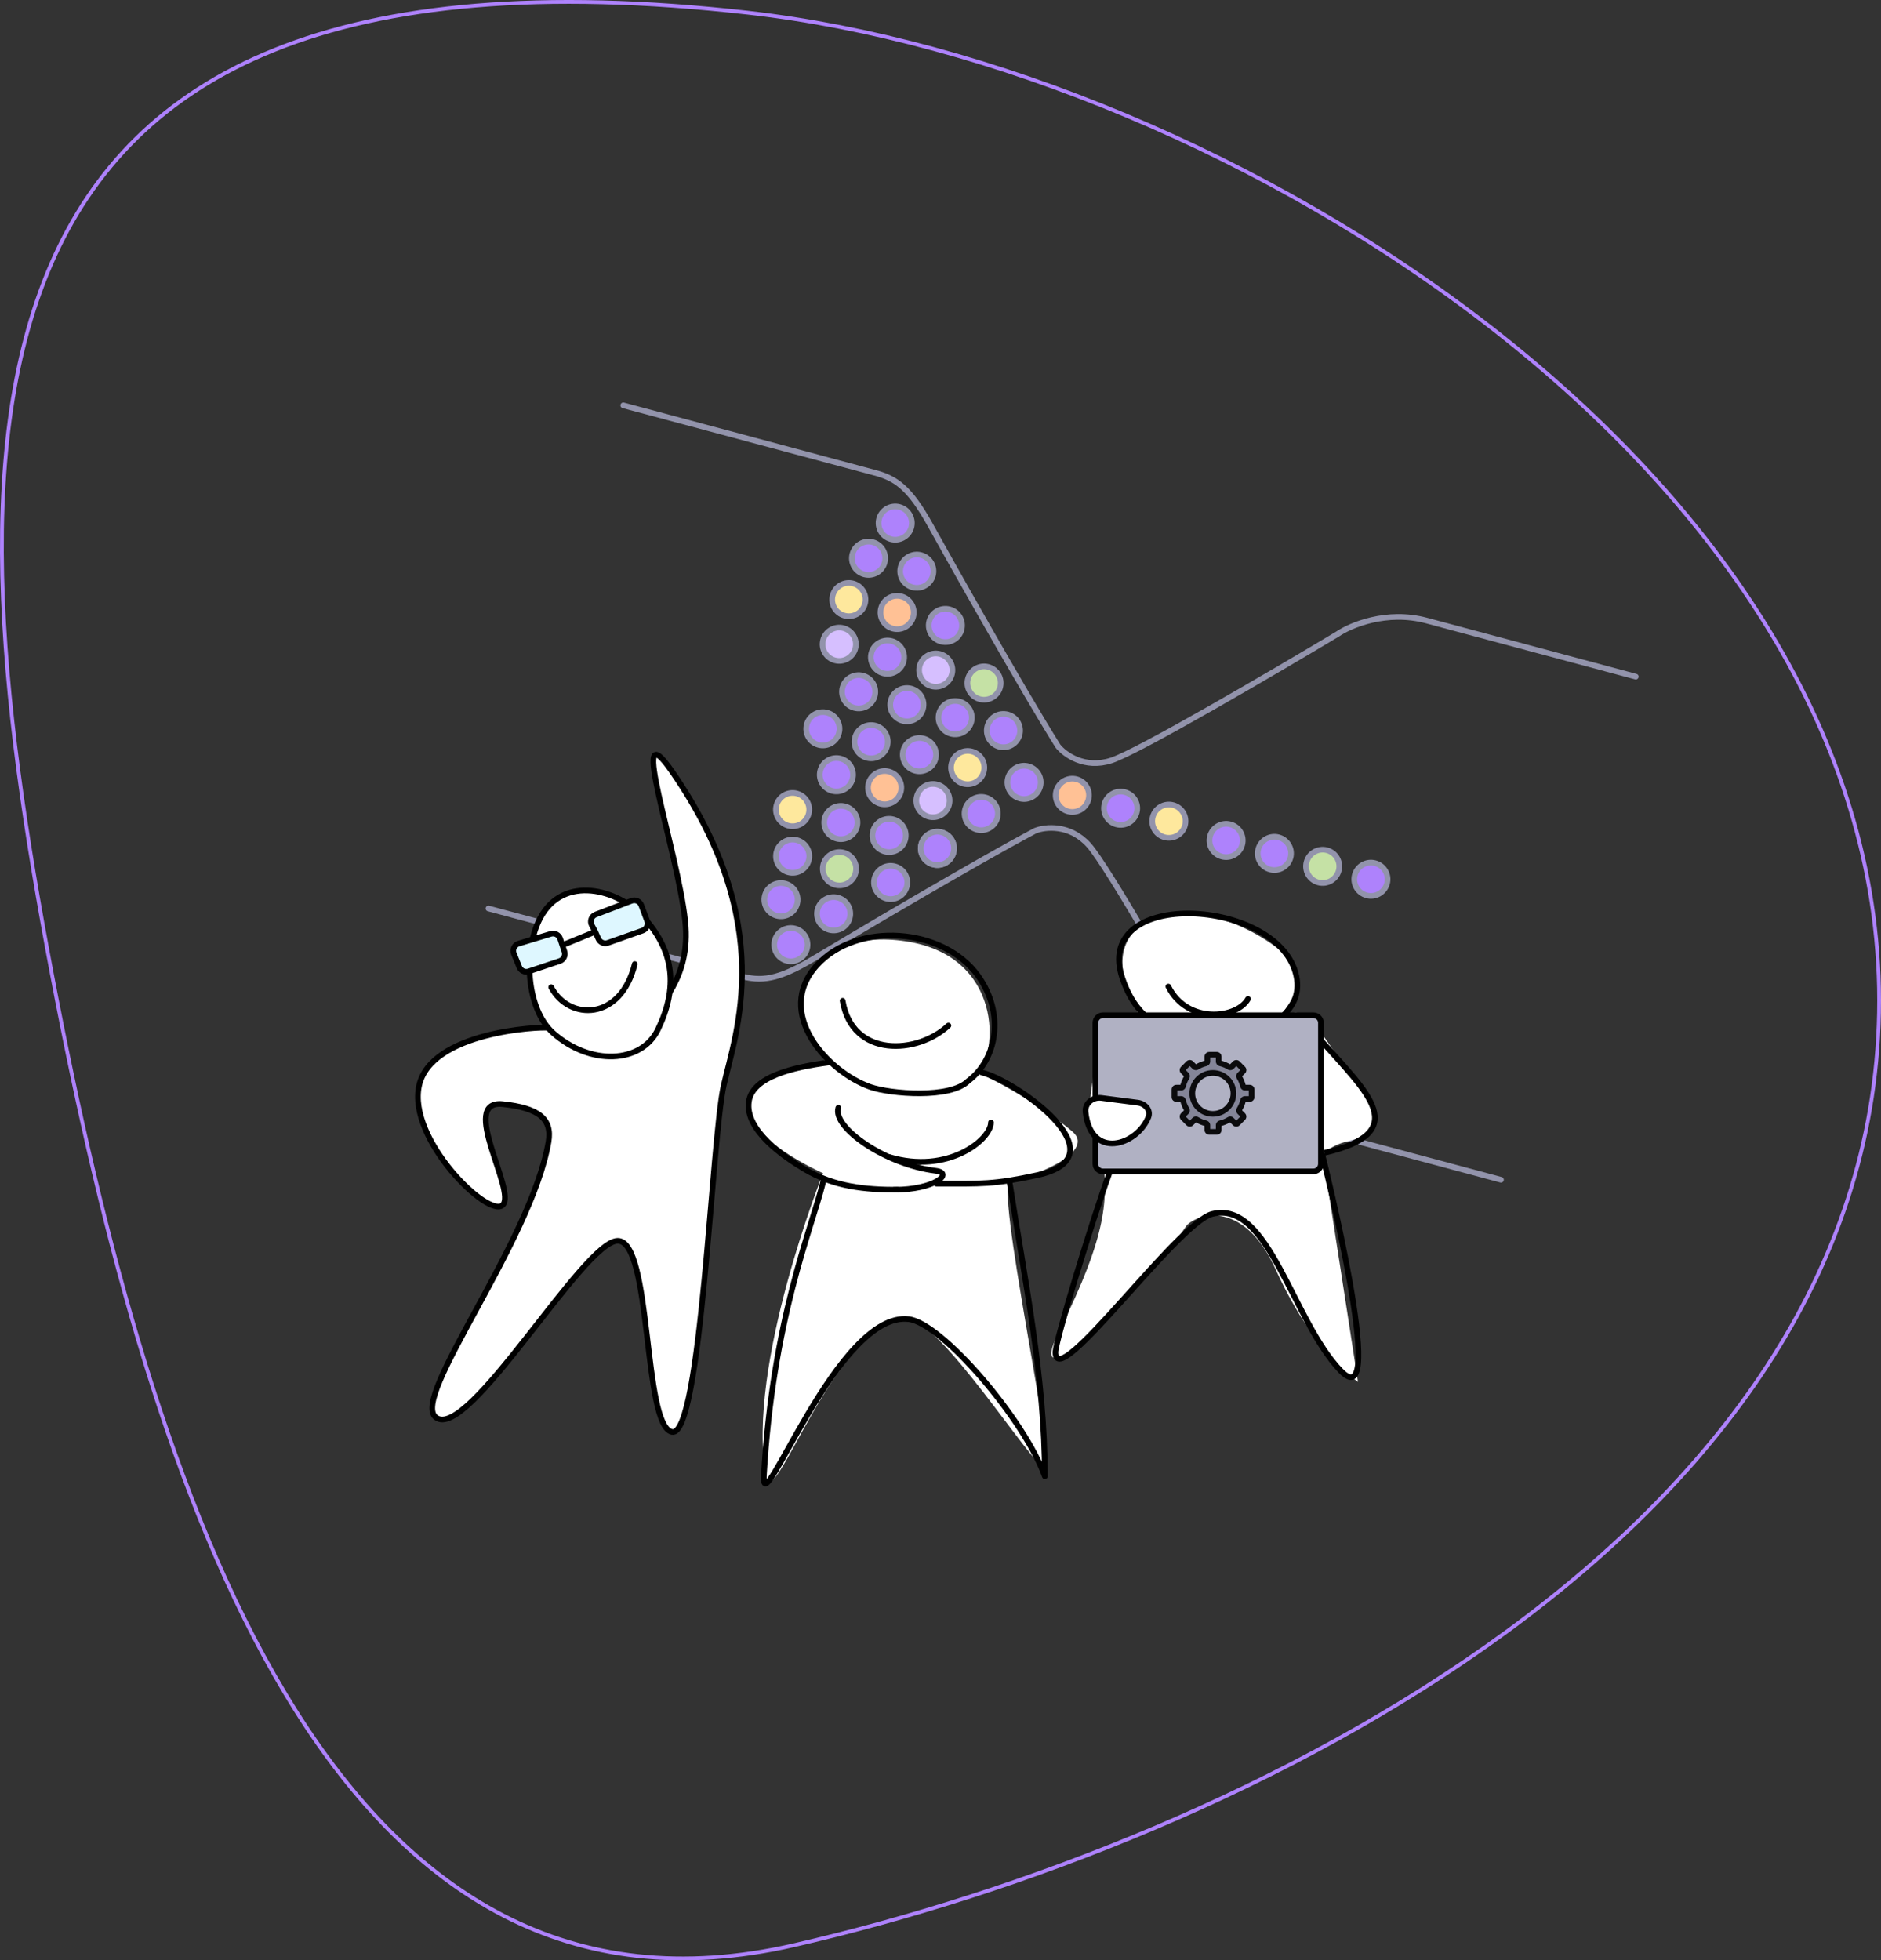 <!-- sample rectangle -->
<svg width="498" height="519" viewBox="0 0 498 519" fill="none" xmlns="http://www.w3.org/2000/svg">
<rect x="0" y="0" width="498" height="519" fill="#333333" stroke="none"/>
<path d="M15.066 264.794C28.677 334.839 47.686 404.283 78.218 452.77C93.481 477.007 111.604 495.978 133.342 507.181C155.07 518.379 180.45 521.837 210.276 514.982C270.09 501.236 341.926 473.679 398.794 432.057C455.665 390.433 497.5 334.797 497.5 264.889C497.5 194.974 454.261 133.169 395.161 87.032C336.065 40.9 261.194 10.502 198.115 3.377C143.098 -2.838 102.406 1.279 72.752 13.192C43.118 25.097 24.479 44.799 13.567 69.835C2.647 94.889 -0.544 125.31 0.783 158.646C2.11 191.979 7.952 228.186 15.066 264.794Z" stroke="#AE82FC"/>
<path d="M129.319 240.524L195.923 258.371C201.416 259.842 205.746 259.617 215.543 253.732C225.235 247.911 258.283 228.313 274.074 219.94C276.713 218.88 283.245 218.156 288.252 223.739C293.258 229.321 313.746 265.321 323.363 282.623C325.176 286.407 331.441 294.682 341.992 297.51C352.543 300.337 383.317 308.583 397.386 312.352" stroke="#9293AB" stroke-width="1.5" stroke-linecap="round"/>
<path d="M165.012 107.315L231.617 125.162C237.109 126.633 240.747 128.994 246.289 138.988C251.771 148.876 270.593 182.372 280.081 197.519C281.838 199.757 287.132 203.649 294.259 201.318C301.387 198.987 337.129 178.054 354.109 167.879C357.571 165.508 367.134 161.473 377.685 164.301C388.236 167.128 419.011 175.374 433.079 179.143" stroke="#9293AB" stroke-width="1.5" stroke-linecap="round"/>
<circle cx="209.835" cy="214.341" r="4.41" transform="rotate(15 209.835 214.341)" fill="#FEE89D" stroke="#9293AB" stroke-width="1.5"/>
<circle cx="221.439" cy="205.115" r="4.41" transform="rotate(15 221.439 205.115)" fill="#AE82FC" stroke="#9293AB" stroke-width="1.5"/>
<circle cx="227.324" cy="183.15" r="4.41" transform="rotate(15 227.324 183.15)" fill="#AE82FC" stroke="#9293AB" stroke-width="1.5"/>
<circle cx="222.186" cy="170.567" r="4.41" transform="rotate(15 222.186 170.567)" fill="#D6BFFF" stroke="#9293AB" stroke-width="1.5"/>
<circle cx="217.85" cy="192.947" r="4.41" transform="rotate(15 217.85 192.947)" fill="#AE82FC" stroke="#9293AB" stroke-width="1.5"/>
<circle cx="271.123" cy="207.136" r="4.41" transform="rotate(15 271.123 207.136)" fill="#AE82FC" stroke="#9293AB" stroke-width="1.5"/>
<circle cx="324.615" cy="222.514" r="4.41" transform="rotate(15 324.615 222.514)" fill="#AE82FC" stroke="#9293AB" stroke-width="1.5"/>
<circle cx="222.242" cy="230" r="4.41" transform="rotate(15 222.242 230)" fill="#C5E1A5" stroke="#9293AB" stroke-width="1.5"/>
<circle cx="209.849" cy="226.68" r="4.41" transform="rotate(15 209.849 226.68)" fill="#AE82FC" stroke="#9293AB" stroke-width="1.5"/>
<circle cx="206.765" cy="238.189" r="4.41" transform="rotate(15 206.765 238.189)" fill="#AE82FC" stroke="#9293AB" stroke-width="1.5"/>
<circle cx="209.386" cy="250.098" r="4.41" transform="rotate(15 209.386 250.098)" fill="#AE82FC" stroke="#9293AB" stroke-width="1.5"/>
<circle cx="220.708" cy="241.925" r="4.41" transform="rotate(15 220.708 241.925)" fill="#AE82FC" stroke="#9293AB" stroke-width="1.5"/>
<circle cx="235.797" cy="233.632" r="4.41" transform="rotate(15 235.797 233.632)" fill="#AE82FC" stroke="#9293AB" stroke-width="1.5"/>
<circle cx="235.395" cy="221.19" r="4.41" transform="rotate(15 235.395 221.19)" fill="#AE82FC" stroke="#9293AB" stroke-width="1.5"/>
<circle cx="246.999" cy="211.964" r="4.41" transform="rotate(15 246.999 211.964)" fill="#D6BFFF" stroke="#9293AB" stroke-width="1.5"/>
<circle cx="252.885" cy="189.999" r="4.41" transform="rotate(15 252.885 189.999)" fill="#AE82FC" stroke="#9293AB" stroke-width="1.5"/>
<circle cx="247.747" cy="177.416" r="4.41" transform="rotate(15 247.747 177.416)" fill="#D6BFFF" stroke="#9293AB" stroke-width="1.5"/>
<circle cx="237.514" cy="162.164" r="4.41" transform="rotate(15 237.514 162.164)" fill="#FFC195" stroke="#9293AB" stroke-width="1.5"/>
<circle cx="229.947" cy="147.801" r="4.41" transform="rotate(15 229.947 147.801)" fill="#AE82FC" stroke="#9293AB" stroke-width="1.5"/>
<circle cx="243.411" cy="199.796" r="4.41" transform="rotate(15 243.411 199.796)" fill="#AE82FC" stroke="#9293AB" stroke-width="1.5"/>
<circle cx="296.683" cy="213.985" r="4.41" transform="rotate(15 296.683 213.985)" fill="#AE82FC" stroke="#9293AB" stroke-width="1.5"/>
<circle cx="350.175" cy="229.363" r="4.41" transform="rotate(15 350.175 229.363)" fill="#C5E1A5" stroke="#9293AB" stroke-width="1.5"/>
<circle cx="222.615" cy="217.765" r="4.41" transform="rotate(15 222.615 217.765)" fill="#AE82FC" stroke="#9293AB" stroke-width="1.5"/>
<circle cx="234.219" cy="208.539" r="4.41" transform="rotate(15 234.219 208.539)" fill="#FFC195" stroke="#9293AB" stroke-width="1.5"/>
<circle cx="240.105" cy="186.574" r="4.41" transform="rotate(15 240.105 186.574)" fill="#AE82FC" stroke="#9293AB" stroke-width="1.5"/>
<circle cx="234.967" cy="173.991" r="4.41" transform="rotate(15 234.967 173.991)" fill="#AE82FC" stroke="#9293AB" stroke-width="1.5"/>
<circle cx="224.733" cy="158.74" r="4.41" transform="rotate(15 224.733 158.74)" fill="#FEE89D" stroke="#9293AB" stroke-width="1.5"/>
<circle cx="237.009" cy="138.487" r="4.41" transform="rotate(15 237.009 138.487)" fill="#AE82FC" stroke="#9293AB" stroke-width="1.5"/>
<circle cx="230.631" cy="196.371" r="4.41" transform="rotate(15 230.631 196.371)" fill="#AE82FC" stroke="#9293AB" stroke-width="1.5"/>
<circle cx="283.903" cy="210.56" r="4.41" transform="rotate(15 283.903 210.56)" fill="#FFC195" stroke="#9293AB" stroke-width="1.5"/>
<circle cx="337.395" cy="225.938" r="4.41" transform="rotate(15 337.395 225.938)" fill="#AE82FC" stroke="#9293AB" stroke-width="1.5"/>
<circle cx="248.175" cy="224.614" r="4.41" transform="rotate(15 248.175 224.614)" fill="#AE82FC" stroke="#9293AB" stroke-width="1.5"/>
<circle cx="248.175" cy="224.614" r="4.41" transform="rotate(15 248.175 224.614)" fill="#AE82FC" stroke="#9293AB" stroke-width="1.5"/>
<circle cx="259.779" cy="215.388" r="4.41" transform="rotate(15 259.779 215.388)" fill="#AE82FC" stroke="#9293AB" stroke-width="1.5"/>
<circle cx="265.665" cy="193.423" r="4.41" transform="rotate(15 265.665 193.423)" fill="#AE82FC" stroke="#9293AB" stroke-width="1.5"/>
<circle cx="260.527" cy="180.84" r="4.41" transform="rotate(15 260.527 180.84)" fill="#C5E1A5" stroke="#9293AB" stroke-width="1.5"/>
<circle cx="250.294" cy="165.588" r="4.41" transform="rotate(15 250.294 165.588)" fill="#AE82FC" stroke="#9293AB" stroke-width="1.5"/>
<circle cx="242.727" cy="151.226" r="4.41" transform="rotate(15 242.727 151.226)" fill="#AE82FC" stroke="#9293AB" stroke-width="1.5"/>
<circle cx="256.191" cy="203.22" r="4.41" transform="rotate(15 256.191 203.22)" fill="#FEE89D" stroke="#9293AB" stroke-width="1.5"/>
<circle cx="309.463" cy="217.409" r="4.41" transform="rotate(15 309.463 217.409)" fill="#FEE89D" stroke="#9293AB" stroke-width="1.5"/>
<circle cx="362.955" cy="232.787" r="4.41" transform="rotate(15 362.955 232.787)" fill="#AE82FC" stroke="#9293AB" stroke-width="1.5"/>
<path d="M340.619 268.756C346.916 265.306 350.26 275.842 359.534 286.728C371.597 305.888 355.746 298.462 350.26 305.888L359.534 365.866C356.195 363.471 346.536 355.474 337.756 336.112C329.372 317.622 317.243 321.122 314.142 324.476C301.262 343.639 270.103 373.157 280.407 352.461C293.288 326.59 293.342 317.385 291.911 305.888C290.766 296.689 284.508 309.371 291.911 271.052C294.411 264.938 303.453 271.964 301.661 268.756C295.448 257.638 294.912 248.282 304.93 243.252C314.948 238.221 332.032 245.156 340.619 253.061C350.128 261.815 332.747 273.067 340.619 268.756Z" fill="white"/>
<path d="M303.05 268.772C300.033 265.915 298.321 262.41 297.175 259.047C289.148 235.49 335.943 237.571 342.684 256.543C344.549 261.792 342.953 265.818 339.824 268.772" stroke="black" stroke-width="1.5" stroke-linecap="round" stroke-linejoin="round"/>
<path d="M347.72 268.794H292.012C290.908 268.794 290.012 269.69 290.012 270.794V300.415V308.131C290.012 309.235 290.908 310.131 292.012 310.131H347.72C348.825 310.131 349.72 309.235 349.72 308.131V270.794C349.72 269.69 348.825 268.794 347.72 268.794Z" fill="#B0B1C3"/>
<path d="M293.756 310.458C289.163 323.061 279.428 355.069 279.428 358.019C279.428 369.068 311.794 323.698 320.954 321.398C335.981 317.626 342.078 349.51 354.959 362.924C367.839 376.338 350.105 305.733 350.105 305.733" stroke="black" stroke-width="1.5" stroke-linecap="round" stroke-linejoin="round"/>
<path d="M290.012 290.7V270.794C290.012 269.69 290.908 268.794 292.012 268.794H347.72C348.825 268.794 349.72 269.69 349.72 270.794V308.131C349.72 309.235 348.825 310.131 347.72 310.131H292.012C290.908 310.131 290.012 309.235 290.012 308.131V300.415" stroke="black" stroke-width="1.5"/>
<path d="M330.405 264.472C327.594 269.625 314.359 271.299 309.328 261.194" stroke="black" stroke-width="1.5" stroke-linecap="round" stroke-linejoin="round"/>
<path fill-rule="evenodd" clip-rule="evenodd" d="M322.654 280.75V279.75C322.654 279.474 322.43 279.25 322.154 279.25H320.154C319.878 279.25 319.654 279.474 319.654 279.75V280.75V281.016C319.654 281.257 319.482 281.462 319.247 281.518C318.401 281.72 317.606 282.055 316.885 282.498C316.68 282.624 316.413 282.601 316.242 282.43L316.053 282.241L315.346 281.534C315.151 281.338 314.834 281.338 314.639 281.534L313.225 282.948C313.03 283.143 313.03 283.46 313.225 283.655L313.932 284.362L314.122 284.552C314.292 284.722 314.315 284.989 314.189 285.194C313.746 285.915 313.412 286.71 313.21 287.556C313.154 287.79 312.949 287.962 312.708 287.962H312.442H311.442C311.166 287.962 310.942 288.186 310.942 288.462V290.462C310.942 290.739 311.166 290.962 311.442 290.962H312.442H312.708C312.949 290.962 313.154 291.135 313.21 291.369C313.413 292.215 313.747 293.01 314.19 293.731C314.316 293.937 314.293 294.203 314.122 294.374L313.934 294.562L313.227 295.269C313.032 295.465 313.032 295.781 313.227 295.976L314.641 297.391C314.836 297.586 315.153 297.586 315.348 297.391L316.055 296.683L316.244 296.495C316.414 296.325 316.681 296.301 316.886 296.427C317.607 296.87 318.402 297.204 319.247 297.406C319.482 297.462 319.654 297.667 319.654 297.908V298.175V299.175C319.654 299.451 319.878 299.675 320.154 299.675H322.154C322.43 299.675 322.654 299.451 322.654 299.175V298.175V297.908C322.654 297.667 322.826 297.462 323.061 297.406C323.906 297.204 324.7 296.871 325.42 296.429C325.626 296.303 325.892 296.326 326.063 296.496L326.252 296.685L326.958 297.393C327.154 297.588 327.47 297.588 327.666 297.393L329.08 295.978C329.275 295.783 329.275 295.466 329.08 295.271L328.373 294.564L328.185 294.376C328.015 294.206 327.991 293.939 328.118 293.734C328.561 293.012 328.896 292.216 329.098 291.369C329.154 291.135 329.36 290.962 329.6 290.962H329.867H330.867C331.143 290.962 331.367 290.739 331.367 290.462V288.462C331.367 288.186 331.143 287.962 330.867 287.962H329.867H329.601C329.36 287.962 329.155 287.79 329.099 287.556C328.896 286.71 328.562 285.915 328.12 285.194C327.994 284.989 328.017 284.722 328.187 284.552L328.376 284.362L329.084 283.655C329.279 283.46 329.279 283.143 329.084 282.948L327.669 281.534C327.474 281.339 327.157 281.339 326.962 281.534L326.255 282.241L326.066 282.43C325.896 282.6 325.629 282.624 325.424 282.497C324.702 282.054 323.907 281.72 323.061 281.518C322.826 281.462 322.654 281.257 322.654 281.016V280.75ZM321.107 294.905C324.115 294.905 326.554 292.477 326.554 289.482C326.554 286.486 324.115 284.058 321.107 284.058C318.099 284.058 315.661 286.486 315.661 289.482C315.661 292.477 318.099 294.905 321.107 294.905Z" fill="#848598"/>
<path d="M316.053 282.241L315.523 282.771L316.053 282.241ZM313.932 284.362L314.463 283.832L314.463 283.832L313.932 284.362ZM313.934 294.562L314.464 295.092L314.464 295.092L313.934 294.562ZM316.055 296.683L316.586 297.214L316.055 296.683ZM326.252 296.685L326.782 296.155L326.252 296.685ZM328.373 294.564L328.903 294.034L328.373 294.564ZM328.376 284.362L328.907 284.893H328.907L328.376 284.362ZM326.255 282.241L325.725 281.711L326.255 282.241ZM326.066 282.43L325.536 281.9L326.066 282.43ZM325.424 282.497L325.816 281.858L325.424 282.497ZM327.669 281.534L327.139 282.064L327.669 281.534ZM326.962 281.534L326.432 281.004L326.962 281.534ZM329.084 283.655L328.553 283.125L329.084 283.655ZM329.084 282.948L329.614 282.418L329.084 282.948ZM328.12 285.194L328.759 284.801L328.12 285.194ZM328.187 284.552L328.717 285.082L328.187 284.552ZM329.099 287.556L328.369 287.73L329.099 287.556ZM329.098 291.369L328.369 291.195L329.098 291.369ZM329.08 295.978L328.549 295.448L329.08 295.978ZM329.08 295.271L329.61 294.741L329.08 295.271ZM325.42 296.429L325.028 295.79L325.42 296.429ZM326.063 296.496L325.532 297.027L326.063 296.496ZM316.244 296.495L316.774 297.025L316.244 296.495ZM316.886 296.427L317.279 295.788L316.886 296.427ZM314.641 297.391L315.171 296.86L314.641 297.391ZM315.348 297.391L315.878 297.921L315.348 297.391ZM313.227 295.269L313.757 295.8L313.227 295.269ZM313.227 295.976L313.757 295.446L313.227 295.976ZM314.19 293.731L313.551 294.124L314.19 293.731ZM314.122 294.374L314.653 294.904L314.122 294.374ZM314.122 284.552L313.591 285.082L314.122 284.552ZM326.958 297.393L326.428 297.923L326.958 297.393ZM313.225 282.948L313.756 283.478L313.225 282.948ZM313.225 283.655L313.756 283.125L313.225 283.655ZM319.247 281.518L319.073 280.789L319.247 281.518ZM314.639 281.534L314.109 281.003L314.639 281.534ZM323.061 297.406L323.235 298.136L323.061 297.406ZM316.885 282.498L317.277 283.137L316.885 282.498ZM328.185 294.376L328.715 293.846L328.185 294.376ZM328.118 293.734L328.757 294.126L328.118 293.734ZM313.21 287.556L313.94 287.73L313.21 287.556ZM319.247 297.406L319.422 296.677L319.247 297.406ZM323.061 281.518L322.886 282.247L323.061 281.518ZM321.904 279.75V280.75H323.404V279.75H321.904ZM320.154 280H322.154V278.5H320.154V280ZM320.404 280.75V279.75H318.904V280.75H320.404ZM320.404 281.016V280.75H318.904V281.016H320.404ZM317.277 283.137C317.932 282.734 318.654 282.431 319.422 282.247L319.073 280.789C318.148 281.01 317.28 281.375 316.492 281.859L317.277 283.137ZM315.523 282.771L315.712 282.96L316.773 281.9L316.584 281.711L315.523 282.771ZM314.816 282.064L315.523 282.771L316.584 281.711L315.877 281.003L314.816 282.064ZM313.756 283.478L315.17 282.064L314.109 281.003L312.695 282.418L313.756 283.478ZM314.463 283.832L313.756 283.125L312.695 284.185L313.402 284.893L314.463 283.832ZM314.652 284.022L314.463 283.832L313.402 284.893L313.591 285.082L314.652 284.022ZM313.94 287.73C314.123 286.963 314.426 286.241 314.828 285.587L313.55 284.802C313.067 285.589 312.702 286.457 312.481 287.381L313.94 287.73ZM312.442 288.712H312.708V287.212H312.442V288.712ZM311.442 288.712H312.442V287.212H311.442V288.712ZM311.692 290.462V288.462H310.192V290.462H311.692ZM312.442 290.212H311.442V291.712H312.442V290.212ZM312.708 290.212H312.442V291.712H312.708V290.212ZM314.829 293.339C314.427 292.684 314.123 291.962 313.94 291.195L312.481 291.543C312.702 292.468 313.067 293.337 313.551 294.124L314.829 293.339ZM314.464 295.092L314.653 294.904L313.592 293.843L313.404 294.032L314.464 295.092ZM313.757 295.8L314.464 295.092L313.404 294.032L312.696 294.739L313.757 295.8ZM315.171 296.86L313.757 295.446L312.696 296.507L314.111 297.921L315.171 296.86ZM315.525 296.153L314.818 296.86L315.878 297.921L316.586 297.214L315.525 296.153ZM315.714 295.965L315.525 296.153L316.586 297.214L316.774 297.025L315.714 295.965ZM319.422 296.677C318.654 296.493 317.933 296.19 317.279 295.788L316.494 297.066C317.281 297.55 318.149 297.915 319.073 298.136L319.422 296.677ZM320.404 298.175V297.908H318.904V298.175H320.404ZM320.404 299.175V298.175H318.904V299.175H320.404ZM322.154 298.925H320.154V300.425H322.154V298.925ZM321.904 298.175V299.175H323.404V298.175H321.904ZM321.904 297.908V298.175H323.404V297.908H321.904ZM325.028 295.79C324.374 296.191 323.653 296.494 322.886 296.677L323.235 298.136C324.159 297.915 325.026 297.551 325.813 297.068L325.028 295.79ZM326.782 296.155L326.593 295.966L325.532 297.027L325.721 297.216L326.782 296.155ZM327.489 296.862L326.782 296.155L325.721 297.216L326.428 297.923L327.489 296.862ZM328.549 295.448L327.135 296.862L328.196 297.923L329.61 296.508L328.549 295.448ZM327.842 295.094L328.549 295.801L329.61 294.741L328.903 294.034L327.842 295.094ZM327.654 294.906L327.842 295.094L328.903 294.034L328.715 293.846L327.654 294.906ZM328.369 291.195C328.185 291.963 327.882 292.686 327.479 293.341L328.757 294.126C329.241 293.338 329.607 292.469 329.828 291.543L328.369 291.195ZM329.867 290.212H329.6V291.712H329.867V290.212ZM330.867 290.212H329.867V291.712H330.867V290.212ZM330.617 288.462V290.462H332.117V288.462H330.617ZM329.867 288.712H330.867V287.212H329.867V288.712ZM329.601 288.712H329.867V287.212H329.601V288.712ZM327.481 285.586C327.883 286.241 328.186 286.962 328.369 287.73L329.828 287.381C329.607 286.457 329.242 285.589 328.759 284.801L327.481 285.586ZM327.846 283.832L327.657 284.021L328.717 285.082L328.907 284.893L327.846 283.832ZM328.553 283.125L327.846 283.832L328.907 284.893L329.614 284.186L328.553 283.125ZM327.139 282.064L328.553 283.478L329.614 282.418L328.2 281.004L327.139 282.064ZM326.785 282.771L327.493 282.064L326.432 281.004L325.725 281.711L326.785 282.771ZM326.596 282.96L326.785 282.771L325.725 281.711L325.536 281.9L326.596 282.96ZM322.886 282.247C323.654 282.431 324.376 282.734 325.031 283.137L325.816 281.858C325.029 281.375 324.16 281.01 323.235 280.788L322.886 282.247ZM321.904 280.75V281.016H323.404V280.75H321.904ZM325.804 289.482C325.804 292.06 323.704 294.155 321.107 294.155V295.655C324.526 295.655 327.304 292.894 327.304 289.482H325.804ZM321.107 284.808C323.704 284.808 325.804 286.904 325.804 289.482H327.304C327.304 286.069 324.526 283.308 321.107 283.308V284.808ZM316.411 289.482C316.411 286.904 318.511 284.808 321.107 284.808V283.308C317.688 283.308 314.911 286.069 314.911 289.482H316.411ZM321.107 294.155C318.511 294.155 316.411 292.06 316.411 289.482H314.911C314.911 292.894 317.688 295.655 321.107 295.655V294.155ZM325.536 281.9C325.627 281.809 325.745 281.815 325.816 281.858L325.031 283.137C325.512 283.432 326.165 283.392 326.596 282.96L325.536 281.9ZM328.2 281.004C327.711 280.515 326.92 280.515 326.432 281.004L327.493 282.064C327.395 282.162 327.237 282.162 327.139 282.064L328.2 281.004ZM329.614 284.186C330.102 283.697 330.102 282.906 329.614 282.418L328.553 283.478C328.456 283.381 328.456 283.223 328.553 283.125L329.614 284.186ZM328.759 284.801C328.802 284.872 328.809 284.991 328.717 285.082L327.657 284.021C327.225 284.453 327.185 285.105 327.481 285.586L328.759 284.801ZM329.601 287.212C329.729 287.212 329.809 287.301 329.828 287.381L328.369 287.73C328.5 288.279 328.99 288.712 329.601 288.712V287.212ZM332.117 288.462C332.117 287.772 331.557 287.212 330.867 287.212V288.712C330.729 288.712 330.617 288.6 330.617 288.462H332.117ZM330.867 291.712C331.557 291.712 332.117 291.153 332.117 290.462H330.617C330.617 290.324 330.729 290.212 330.867 290.212V291.712ZM329.828 291.543C329.809 291.624 329.729 291.712 329.6 291.712V290.212C328.99 290.212 328.5 290.645 328.369 291.195L329.828 291.543ZM329.61 296.508C330.098 296.02 330.098 295.229 329.61 294.741L328.549 295.801C328.452 295.704 328.452 295.546 328.549 295.448L329.61 296.508ZM325.813 297.068C325.742 297.111 325.623 297.118 325.532 297.027L326.593 295.966C326.161 295.534 325.509 295.494 325.028 295.79L325.813 297.068ZM322.154 300.425C322.844 300.425 323.404 299.865 323.404 299.175H321.904C321.904 299.037 322.016 298.925 322.154 298.925V300.425ZM316.774 297.025C316.683 297.116 316.565 297.11 316.494 297.066L317.279 295.788C316.797 295.493 316.145 295.533 315.714 295.965L316.774 297.025ZM314.111 297.921C314.599 298.409 315.39 298.409 315.878 297.921L314.818 296.86C314.915 296.763 315.074 296.763 315.171 296.86L314.111 297.921ZM312.696 294.739C312.208 295.227 312.208 296.019 312.696 296.507L313.757 295.446C313.855 295.544 313.855 295.702 313.757 295.8L312.696 294.739ZM313.551 294.124C313.507 294.053 313.501 293.934 313.592 293.843L314.653 294.904C315.084 294.472 315.125 293.82 314.829 293.339L313.551 294.124ZM310.192 290.462C310.192 291.153 310.752 291.712 311.442 291.712V290.212C311.58 290.212 311.692 290.324 311.692 290.462H310.192ZM313.591 285.082C313.5 284.991 313.506 284.872 313.55 284.802L314.828 285.587C315.124 285.105 315.083 284.453 314.652 284.022L313.591 285.082ZM326.428 297.923C326.916 298.411 327.708 298.411 328.196 297.923L327.135 296.862C327.233 296.765 327.391 296.765 327.489 296.862L326.428 297.923ZM312.695 282.418C312.207 282.906 312.207 283.697 312.695 284.185L313.756 283.125C313.853 283.223 313.853 283.381 313.756 283.478L312.695 282.418ZM318.904 281.016C318.904 280.887 318.992 280.808 319.073 280.789L319.422 282.247C319.971 282.116 320.404 281.627 320.404 281.016H318.904ZM315.877 281.003C315.389 280.515 314.597 280.515 314.109 281.003L315.17 282.064C315.072 282.162 314.914 282.162 314.816 282.064L315.877 281.003ZM311.442 287.212C310.752 287.212 310.192 287.772 310.192 288.462H311.692C311.692 288.6 311.58 288.712 311.442 288.712V287.212ZM318.904 299.175C318.904 299.865 319.464 300.425 320.154 300.425V298.925C320.292 298.925 320.404 299.037 320.404 299.175H318.904ZM320.154 278.5C319.464 278.5 318.904 279.06 318.904 279.75H320.404C320.404 279.888 320.292 280 320.154 280V278.5ZM312.708 291.712C312.58 291.712 312.5 291.624 312.481 291.543L313.94 291.195C313.808 290.645 313.319 290.212 312.708 290.212V291.712ZM323.404 297.908C323.404 298.037 323.316 298.116 323.235 298.136L322.886 296.677C322.337 296.808 321.904 297.298 321.904 297.908H323.404ZM316.492 281.859C316.563 281.815 316.682 281.809 316.773 281.9L315.712 282.96C316.144 283.392 316.796 283.432 317.277 283.137L316.492 281.859ZM328.715 293.846C328.806 293.937 328.8 294.056 328.757 294.126L327.479 293.341C327.183 293.822 327.223 294.475 327.654 294.906L328.715 293.846ZM312.481 287.381C312.5 287.301 312.579 287.212 312.708 287.212V288.712C313.319 288.712 313.808 288.279 313.94 287.73L312.481 287.381ZM319.073 298.136C318.992 298.116 318.904 298.037 318.904 297.908H320.404C320.404 297.297 319.971 296.808 319.422 296.677L319.073 298.136ZM323.235 280.788C323.316 280.808 323.404 280.887 323.404 281.016H321.904C321.904 281.627 322.337 282.116 322.886 282.247L323.235 280.788ZM323.404 279.75C323.404 279.06 322.844 278.5 322.154 278.5V280C322.016 280 321.904 279.888 321.904 279.75H323.404Z" fill="#0B0B0D"/>
<path d="M239.852 249.211C265.721 253.147 264.188 279.221 258.7 283.944C267.323 287.618 279.021 295.286 284.038 299.695C290.31 305.206 272.307 312.25 267.603 312.25C262.9 312.25 279.869 388.722 276.734 388.722C273.598 388.722 248.586 348.449 239.852 349.191C220.578 350.828 204.722 401.624 202.773 390.776C197.523 361.557 217.903 310.616 217.903 310.616C217.903 310.616 196.966 301.382 197.75 291.934C198.534 282.486 223.39 283.849 217.903 278.338C205.863 266.247 213.983 245.274 239.852 249.211Z" fill="white"/>
<path d="M230.445 287.785C235.744 289.632 251.611 290.934 256.315 286.21C263.925 280.478 266.132 268.45 258.979 258.394C249.825 245.524 226.885 243.832 216.249 255.581C204.825 268.201 219.098 283.829 230.445 287.785Z" stroke="black" stroke-width="1.5" stroke-linecap="round" stroke-linejoin="round"/>
<path d="M259.89 283.937C268.336 285.763 297.714 306.08 274.68 311.108C263.094 313.638 259.843 313.391 247.973 313.391" stroke="black" stroke-width="1.5" stroke-linecap="round" stroke-linejoin="round"/>
<path d="M237.7 314.989C228.973 314.989 220.832 314.188 213.085 309.586C207.666 306.367 197.195 299.291 198.254 291.671C199.17 285.075 209.995 282.524 219.47 281.294" stroke="black" stroke-width="1.5" stroke-linecap="round" stroke-linejoin="round"/>
<path d="M221.951 293.303C220.353 298.553 234.457 308.333 247.746 309.967C252.612 310.565 247.425 314.989 236.788 314.989" stroke="black" stroke-width="1.5" stroke-linecap="round" stroke-linejoin="round"/>
<path d="M262.354 297.184C262.354 301.749 250.931 310.989 235.417 306.315" stroke="black" stroke-width="1.5" stroke-linecap="round" stroke-linejoin="round"/>
<path d="M251.092 271.518C242.984 279.127 225.624 280.228 223.09 264.957" stroke="black" stroke-width="1.5" stroke-linecap="round" stroke-linejoin="round"/>
<path d="M267.291 313.042C271.21 338.233 276.625 364.605 276.625 390.845C271.162 375.669 249.372 350.351 240.638 349.255C221.824 346.893 201.491 403.855 202.226 390.845C204.578 349.255 214.769 325.637 217.904 313.042" stroke="black" stroke-width="1.5" stroke-linecap="round" stroke-linejoin="round"/>
<path d="M110.962 287.4C114.125 273.17 142.757 271.765 145.217 272.116L171.583 270.886C174.453 265.967 182.968 259.045 181.422 244.007C179.489 225.209 165.825 186.77 177.908 204.234C205.872 244.65 194.764 273.346 191.601 287.4C188.439 301.455 185.638 380.687 177.908 379.106C170.178 377.525 172.638 328.334 163.502 328.51C154.367 328.685 123.798 381.917 115.365 375.241C108.619 369.9 140.626 328.993 145.217 302.333C146.276 296.184 142.514 293.303 133.098 292.319C121.327 291.09 136.789 315.334 133.1 319.023C129.41 322.712 107.799 301.63 110.962 287.4Z" fill="white" stroke="black" stroke-width="1.5" stroke-linecap="round" stroke-linejoin="round"/>
<path d="M146.445 273.491C156.265 282.213 169.847 281.638 174.219 272.51C179.434 261.624 178.667 252.037 170.442 242.903C163.635 235.342 149.188 231.577 143.092 242.926C138.328 251.795 139.402 267.235 146.445 273.491Z" fill="white" stroke="black" stroke-width="1.5" stroke-linecap="round" stroke-linejoin="round"/>
<path d="M168.048 255.239C164.373 270.331 150.67 270.331 145.926 261.371" stroke="black" stroke-width="1.5" stroke-linecap="round" stroke-linejoin="round"/>
<path d="M291.578 290.688L301.215 291.933C303.212 292.191 304.774 293.953 304.013 295.817C300.959 303.292 288.832 307.145 287.402 294.45C287.142 292.141 289.274 290.391 291.578 290.688Z" fill="white"/>
<path d="M349.601 275.316C362.176 289.464 374.008 299.765 350.615 305.223M301.215 291.933L291.578 290.688C289.274 290.391 287.142 292.141 287.402 294.45C288.832 307.145 300.959 303.292 304.013 295.817C304.774 293.953 303.212 292.191 301.215 291.933Z" stroke="black" stroke-width="1.5"/>
<path d="M137.321 249.809L145.832 247.242C146.868 246.93 147.965 247.498 148.307 248.525L148.88 250.244L157.591 246.681L156.661 244.914C156.103 243.853 156.597 242.543 157.717 242.115L167.193 238.491C168.229 238.095 169.39 238.618 169.78 239.657L171.327 243.783C171.72 244.831 171.177 245.997 170.122 246.371L165.609 247.968L160.918 249.627C159.934 249.976 158.848 249.508 158.424 248.554L157.591 246.681L148.88 250.244L149.436 251.91C149.785 252.958 149.219 254.091 148.171 254.44L139.971 257.174C138.97 257.507 137.881 257.006 137.485 256.028L136.045 252.475C135.602 251.384 136.193 250.149 137.321 249.809Z" fill="#DEF7FF"/>
<path d="M148.88 250.244L148.307 248.525C147.965 247.498 146.868 246.93 145.832 247.242L137.321 249.809C136.193 250.149 135.602 251.384 136.045 252.475L137.485 256.028C137.881 257.006 138.97 257.507 139.971 257.174L148.171 254.44C149.219 254.091 149.785 252.958 149.436 251.91L148.88 250.244ZM148.88 250.244L157.591 246.681M157.591 246.681L156.661 244.914C156.103 243.853 156.597 242.543 157.717 242.115L167.193 238.491C168.229 238.095 169.39 238.618 169.78 239.657L171.327 243.783C171.72 244.831 171.177 245.997 170.122 246.371L165.609 247.968L160.918 249.627C159.934 249.976 158.848 249.508 158.424 248.554L157.591 246.681Z" stroke="black" stroke-width="1.5"/>
</svg>








